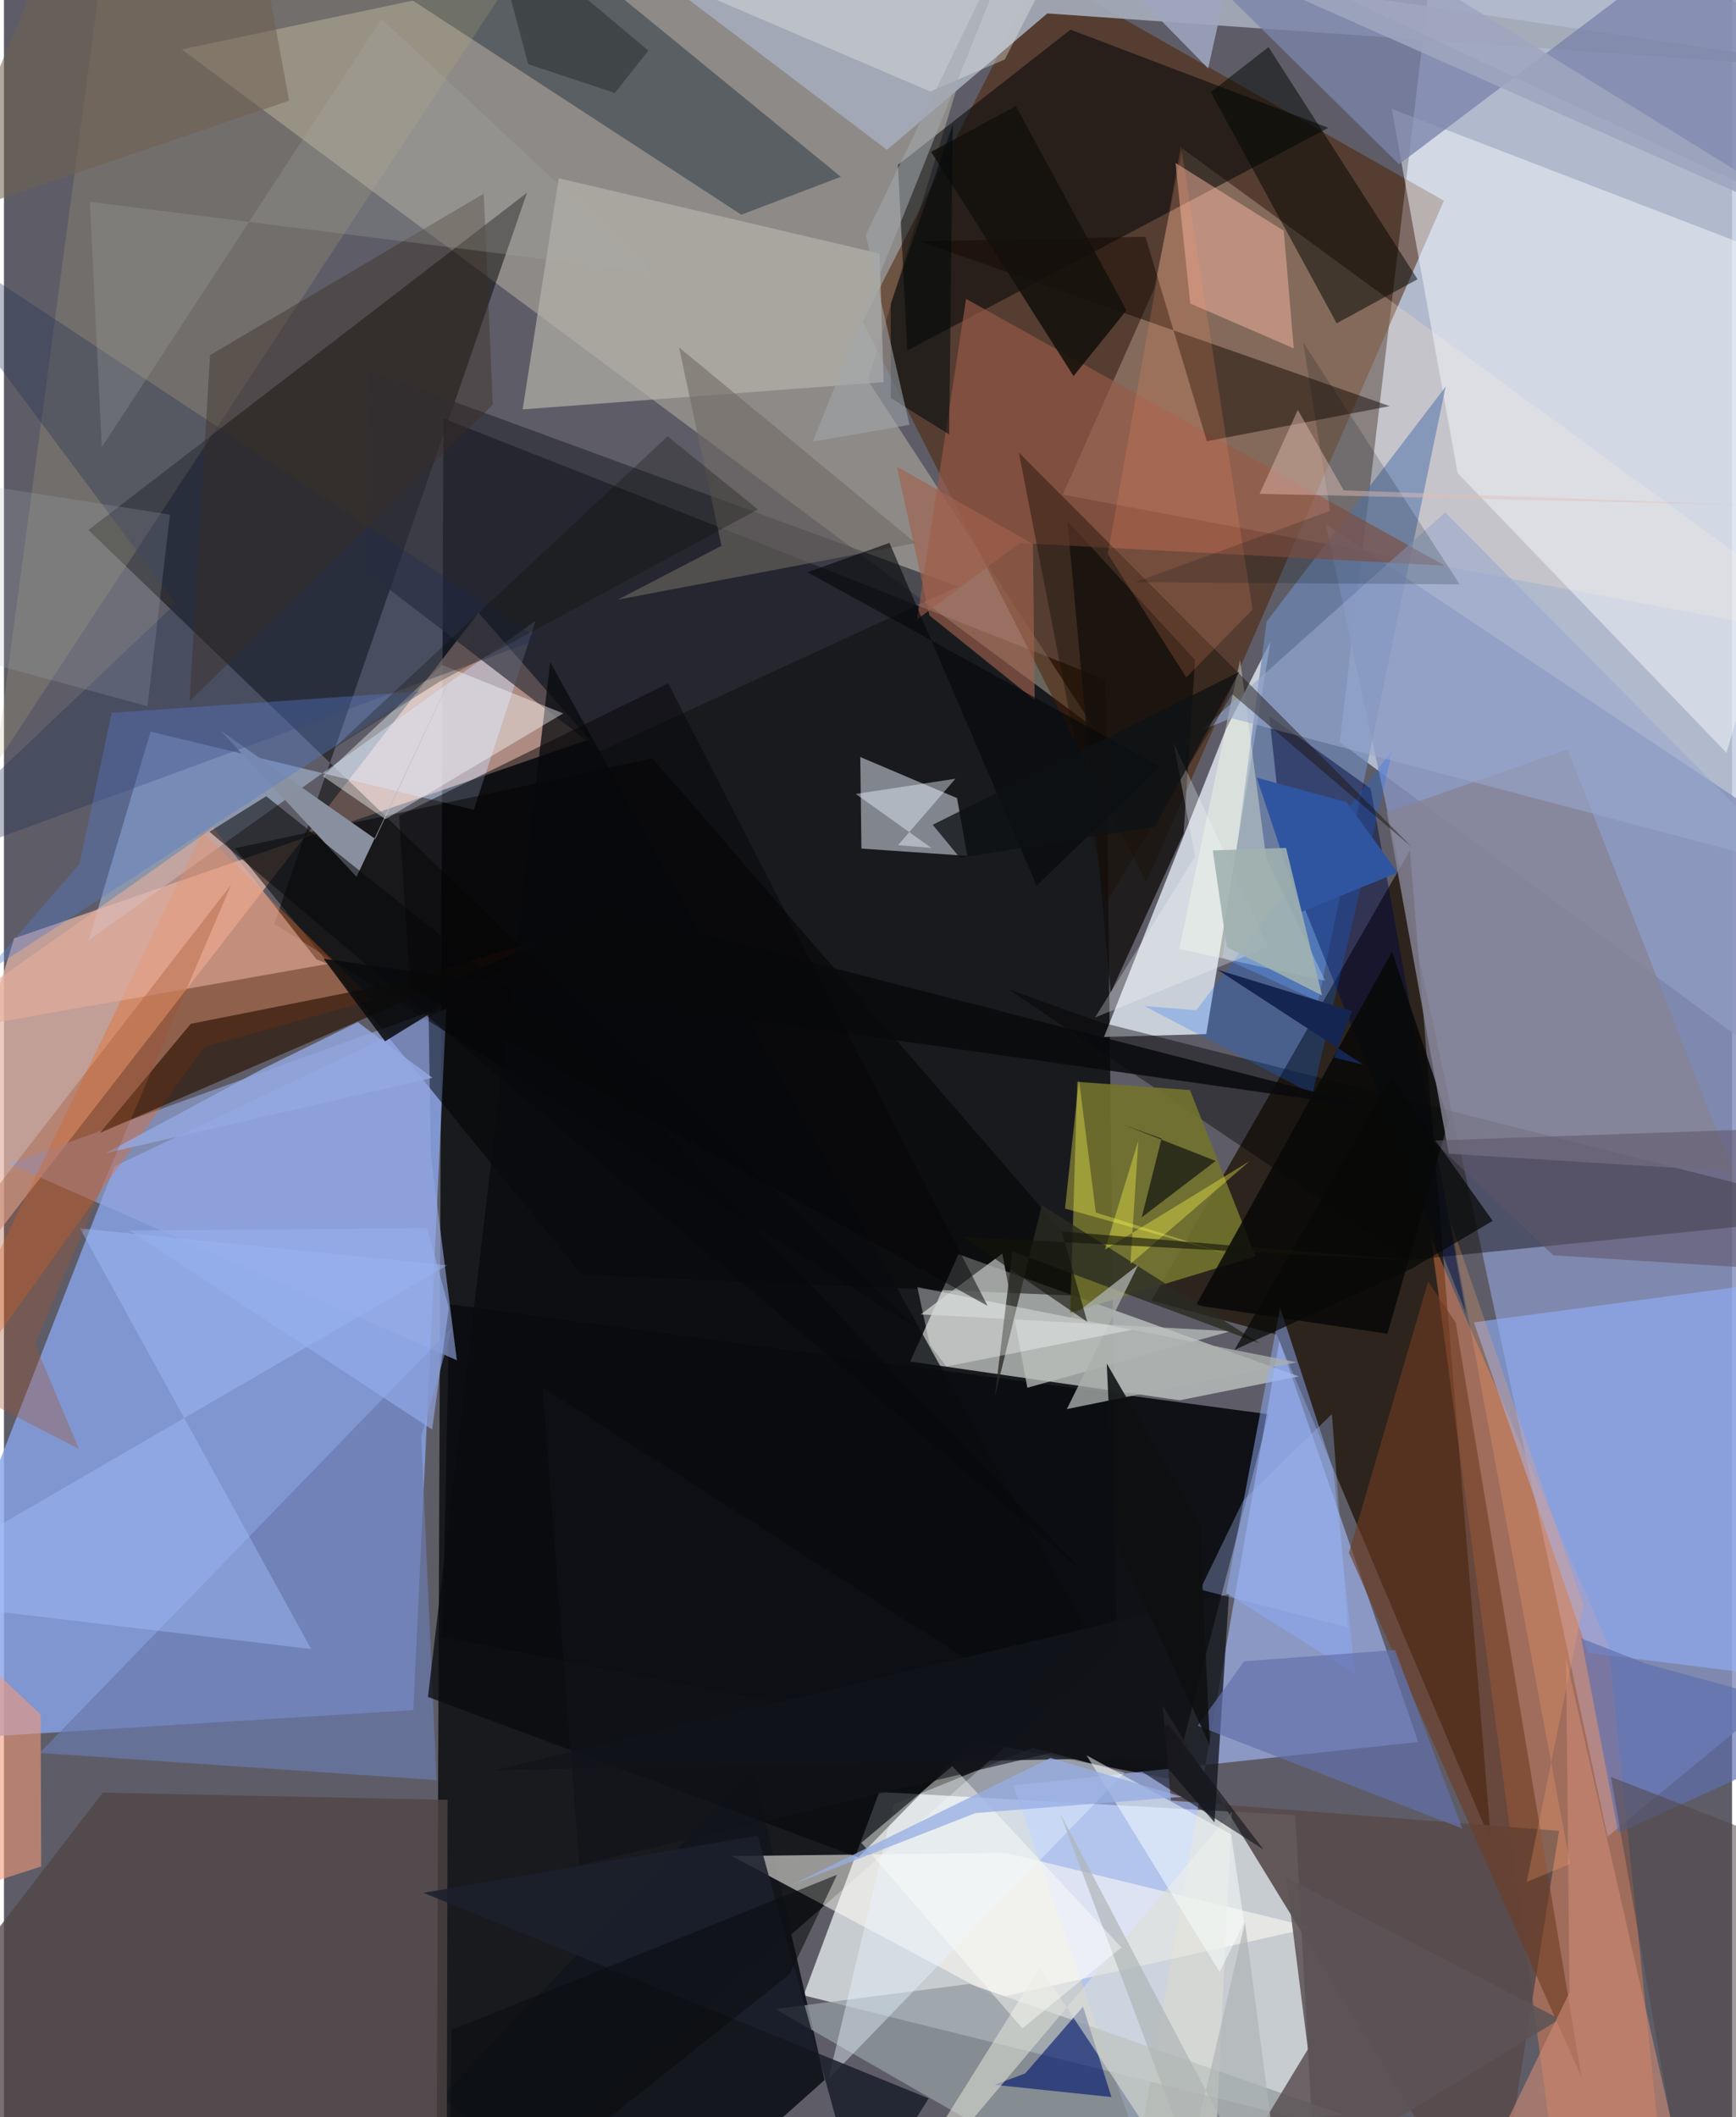 <svg xmlns="http://www.w3.org/2000/svg" width="228" height="278" viewBox="0 0 836 1024"><path fill="#5e5d67" d="M0 0h836v1024H0z"/><path fill="#c2cbe2" fill-opacity=".831" d="M695.978-62L646.21 358.957l243.856 180.448L898 27.849z"/><path fill="#000305" fill-opacity=".737" d="M538.37 797.732L209.155 1086l3.482-883.609 320.353 126.34z"/><path fill="#eef5fa" fill-opacity=".725" d="M632.77 1026.225l-245.944-61.149 36.64-98.362 201.218 11.243z"/><path fill="#88a3e8" fill-opacity=".808" d="M213.966 487.79L53.55 564.082-55.237 842.861l253.287-15.739z"/><path fill="#8690bb" fill-opacity=".839" d="M847.842 828.98L898 426.15 639.434 253.481 775.782 888.32z"/><path fill="#c8c1ad" fill-opacity=".451" d="M86.031 23.885L492.808-62l-74.86 246.045 109.45 168.046z"/><path fill="#e6b6a8" fill-opacity=".725" d="M229.573 296.347l53.534 61.231L4.929 453.866-62 672.326z"/><path fill="#1b0f00" fill-opacity=".722" d="M719.47 890.972L615.684 645.506l-60.621-16.383 125.101-217.814z"/><path fill="#bec2c0" fill-opacity=".788" d="M626.46 665.72l-57.657 11.544-130.356-18.736 23.328-51.895z"/><path fill="#4e1f00" fill-opacity=".51" d="M696.595 97.074l-195.05-110.68-86.13 169.056 137.222 271.348z"/><path fill="#dde4ed" fill-opacity=".839" d="M612.71 310.347l-21.615 42.544-58.932 148.66 49.485-1.396z"/><path fill="#0b0d11" fill-opacity=".945" d="M611.822 684.044l-46.133 176.711-353.572-68.9 3.448-161.069z"/><path fill-opacity=".486" d="M40.842 256.348L253.054 93.21 130.778 446.816l311.504 196.095z"/><path fill="#a6bfff" fill-opacity=".608" d="M488.296 863.574l195.888-21.03-67.161-194.117-68.001 389.936z"/><path fill="#ffe3c4" fill-opacity=".275" d="M570.153 71.883l-13.745 67.907-44.16 99.435L898 311.56z"/><path fill="#ff864c" fill-opacity=".408" d="M749.768 1043.553l52.263 4.136-25.695-251.335-85.984-197.7z"/><path fill="#13161c" fill-opacity=".98" d="M362.643 855.457l34.375 150.559L307.232 1086l-95.787-71.468z"/><path fill-opacity=".404" d="M680.058 609.418L486.006 478.516l44.099 15.794L898 587.373z"/><path fill="#dfe7f3" fill-opacity=".525" d="M466.027 413.945l-4.95-27.921-46.807-19.875.548 44.284z"/><path fill="#f3fafd" fill-opacity=".494" d="M898 139.78l-64.67 224.354-130.098-135.345-31.87-176.172z"/><path fill="#c8deff" fill-opacity=".443" d="M257.27 300.187l-29.98 91.467-156.358-37.796-29.975 101z"/><path fill="#000405" fill-opacity=".529" d="M432.478 79.739l4.513 89.79L640.718 61.807 515.967 14.329z"/><path fill="#a4aab8" fill-opacity=".929" d="M504.76 6.49L898 34.178 249.697-62 427.18 72.482z"/><path fill="#fffef5" fill-opacity=".549" d="M480.615 966.328l-128.483-68.63 132.48-1.56 148.425 36.123z"/><path fill="#574b4c" fill-opacity=".898" d="M560.54 824.826L720.598 1086l31.72-200.486-187.792-14.662z"/><path fill-opacity=".506" d="M313.797 366.772l225.641 260.795-259.88-10.914-167.866-206.36z"/><path fill="#91b0fa" fill-opacity=".608" d="M711.11 639.572L898 614.504l-11.133 199.993-120.465-15.056z"/><path fill="#12100e" fill-opacity=".808" d="M576.221 319.207L514.47 252.06l20.935 228.06 35.27-76.922z"/><path fill="#28363f" fill-opacity=".506" d="M356.714 103.843l48.15-18.324L224.574-62H102.226z"/><path fill="#72732d" fill-opacity=".898" d="M515.844 634.936l89.634-27.295-31.688-80.408-54.56-3.995z"/><path fill="#b4b2a9" fill-opacity=".69" d="M425.555 184.829l-174.624 13.18 17.472-111.805 155.242 36.444z"/><path fill="#6e87b3" fill-opacity=".722" d="M589.46 463.106l21.383-162.462 86.621-113.689-61.69 297.303z"/><path fill="#929ca1" fill-opacity=".745" d="M373.235 971.703l114.794 66.018 159.727-14.925-180.693-63.242z"/><path fill="#7a84aa" fill-opacity=".776" d="M542.283-51.323L875.91 105.643 862.245-62 674.88 79.472z"/><path fill="#96a7df" fill-opacity=".624" d="M206.54 558.882l-1.132-69.328L2.53 562.948l216.565 94.962z"/><path fill="#f16619" fill-opacity=".337" d="M96.072 402.445l82.473 81.14-81.689 22.777L-62 728.322z"/><path fill="#2b2d38" fill-opacity=".675" d="M288.621 363.284l-113.678-87.01 1.022-97.313 285.6 104.71z"/><path fill="#504446" fill-opacity=".765" d="M47.81 867.018l166.786 3.511L214.16 1086-62 1009.858z"/><path fill="#8991a0" fill-opacity=".996" d="M170.565 424.09l60.764-128.86-51.701 110.536-74.96-52.478z"/><path fill="#995a47" fill-opacity=".651" d="M465.443 144.551l231.55 129.006-205.559-10.896-49.7 36.939z"/><path fill="#6a7aad" fill-opacity=".702" d="M201.843 694.892l7.427 166.09L17.297 847.82l199.676-206.086z"/><path fill="#00083d" fill-opacity=".478" d="M612.137 346.33l7.524 69.015 87.59 219.611-46.113-253.604z"/><path fill="#290f00" fill-opacity=".627" d="M90.35 495.195L46.346 548.04l226.21-97.94-76.649 24.124z"/><path fill="#010401" fill-opacity=".498" d="M611.747 22.77l72.112 112.294-39.123 21.303-60.898-111.813z"/><path fill="#6f3c24" fill-opacity=".608" d="M763.282 1004.985L702.32 639.726l-13.328-19.886-38.339 131.143z"/><path fill="#c0ae7d" fill-opacity=".212" d="M102.965-32.851l-52.714-3.493-54.486 406.557 245.67-374.22z"/><path fill="#e7f2ff" fill-opacity=".424" d="M497.695 845.35l44.452 12-143.309 148.323 31.616-132.986z"/><path fill="#090b0f" fill-opacity=".753" d="M264.254 320.26l-59.127 500.474 208.191 77.63 109.428-111.757z"/><path fill="#fcb7a6" fill-opacity=".475" d="M573.877 146.783l50.091 21.716-4.834-56.882-52.376-32.81z"/><path fill="#130700" fill-opacity=".482" d="M552.19 114.48l29.737 98.931 88.46-16.977-227.292-79.684z"/><path fill="#fafdff" fill-opacity=".412" d="M184.525 396.22l-30.281-20.803 57.667-53.8 58.636 23.432z"/><path fill="#070908" fill-opacity=".855" d="M576.682 631.277l92.61 13.816L698.87 541.98l-27.362-81.655z"/><path fill="#00186e" fill-opacity=".627" d="M522.036 970.541l13.741 43.733-56.615-5.914 14.857-5.489z"/><path fill="#868395" fill-opacity=".824" d="M836.296 566.565l-137.33-8.558L669.003 392.9l87.465-30.435z"/><path fill="#e6ad9b" fill-opacity=".6" d="M101.284 400.27L-42.284 501.392 156.713 466.2l-5.505-2.169z"/><path fill="#f6ffe6" fill-opacity=".365" d="M610.63 414.966l28.582 59.384-70.638-15.354 29.42-139.869z"/><path fill="#8fadf9" fill-opacity=".498" d="M617.384 632.496l-26.13 137.962 62.39 39.237-10.559-98.6z"/><path fill="#a8c2ff" fill-opacity=".396" d="M148.636 797.602L36.764 594.111l177.665 17.896L-62 772.453z"/><path fill="#1a2b50" fill-opacity=".314" d="M83.177 291.794L-57.837 425.557l316.63-116.396L-62 97.181z"/><path fill="#11141b" fill-opacity=".765" d="M585.646 881.444l6.97-110.353-355.406 85.125 321.276-6.211z"/><path fill="#f1997b" fill-opacity=".58" d="M17.752 829.285l.272 73.469-75.087 24.123 10.672-158.181z"/><path fill="#dee0d6" fill-opacity=".576" d="M584.29 1076.771l9.685-200.455L417.175 1086l84.01-134.567z"/><path fill="#587acc" fill-opacity=".384" d="M-9.392 470.92l210.705-136.49-149.179 10.32-15.591 73.121z"/><path fill="#0e6bff" fill-opacity=".243" d="M576.83 488.604l94.964-126.015-38.735 166.578-81.303-42.558z"/><path fill="#bdc1be" fill-opacity=".729" d="M443.482 635.702l149.816 8.184-98.205 27.319-12.107-64.924z"/><path fill="#5d5356" fill-opacity=".867" d="M573.278 1086l57.536-94.873-10.521-83.074 132.435 68.521z"/><path fill="#ca8972" fill-opacity=".631" d="M698.05 1086l110.37-52.045-52.704-231.78 1.65 161.456z"/><path fill="#2a2c23" fill-opacity=".792" d="M487.834 605.262L607.67 649.83l-105.572-66.895-22.737 92.53z"/><path fill="#1b202d" fill-opacity=".863" d="M364.657 887.799l49.672 179.775 33.025-52.652-244.423-99.444z"/><path fill="#6471ac" fill-opacity=".686" d="M705.5 884.395l-32.514-86.336-73.028 5.459-22.482 31.175z"/><path fill="#14110c" fill-opacity=".871" d="M517.435 181.897l25.624-31.802-53.52-98.798-40.98 22.154z"/><path fill="#98a7cc" fill-opacity=".573" d="M593.802 347.334l273.399 72.216-169.932-171.758-118.111 105.48z"/><path fill="#a0614d" fill-opacity=".639" d="M431.97 225.682l15.74 71.98 50.924 40.911-.827-75.46z"/><path fill="#3c2c24" fill-opacity=".412" d="M89.801 339.19l9.909-167.43 132.399-78.115 4.377 102.144z"/><path fill="#191008" fill-opacity=".443" d="M533.258 436.56l-42.26-217.638 190.12 190.776-86.972-74.006z"/><path fill="#ff9567" fill-opacity=".184" d="M534.023 267.869l37.944 59.776 32.078-32.839-34.65-224.262z"/><path fill="#716a65" fill-opacity=".588" d="M296.99 290.035l144.072-27.375L326.6 168.022l20.508 95.956z"/><path fill="#abafad" fill-opacity=".776" d="M514.19 681.536l34.565-69.785-32.826 25.53 109.502 21.61z"/><path fill="#f9feff" fill-opacity=".506" d="M599.944 929.835l-6.289-42.62-69.91-38.21 64.383 104.816z"/><path fill="#5d70af" fill-opacity=".675" d="M898 833.005L781.006 886.66l-17.97-94.221 31.61 12.32z"/><path fill="#06080a" fill-opacity=".541" d="M126.88 385.11l-27.47 17.153 423.275 358.512-236.637-248.788z"/><path fill="#01151b" fill-opacity=".184" d="M628.494 165.51l75.739 117.108-156.901-.985 94.234-34.56z"/><path fill="#93a8e0" fill-opacity=".816" d="M124.929 517.089l-75.873 40.74 158.245-36.54-36.143-26.922z"/><path fill="#a8aca8" fill-opacity=".251" d="M47.322 216.358L41.588 97.63l272.355 34.324L182.628 9.174z"/><path fill="#e8eee6" fill-opacity=".361" d="M200.099-62L448.102 44.25l36.085-15.494L530.495-62z"/><path fill="#a35431" fill-opacity=".341" d="M14.96 650.063l94.962-222.194L-62 650.09l98.279 50.713z"/><path fill="#afb5b5" fill-opacity=".686" d="M620.825 1086l-109.9-208.91 62.765 167.19 26.668-114.524z"/><path fill="#aab7be" fill-opacity=".2" d="M69.452 341.6l10.855-92.684L-62 226.572l37.061 89.276z"/><path fill="#5f5569" fill-opacity=".549" d="M749.55 607.16l-58.41-55.494L898 544.433l-1.947 71.95z"/><path fill="#000a09" fill-opacity=".561" d="M457.24 210.133l1.809-149.926-30.033 86.65.045 45.681z"/><path fill="#282c2d" fill-opacity=".498" d="M234.634-40.203l18.987 71.244 41.89 13.935 16.224-20.505z"/><path fill="#090a0c" fill-opacity=".851" d="M288.685 439.228l378.758 97.477-512.802-72.98 29.709 39.928z"/><path fill="#a1a8ac" fill-opacity=".557" d="M501.748-62l-84.831 175.678 21.169 91.797-46.774 8.105z"/><path fill="#fffffb" fill-opacity=".427" d="M492.69 981.062l47.953-39.153-81.85-87.674-44 37.055z"/><path fill="#111319" fill-opacity=".6" d="M260.584 671.117l17.734 231.035 285.098-67.92 45.93 60.324z"/><path fill="#eef6ff" fill-opacity=".431" d="M412.082 384.004l36.55 26.11-16.093-1.353 27.738-32.107z"/><path fill="#05070a" fill-opacity=".604" d="M428.39 262.558l-39.681 14.216 170.506 93.907-59.64 57.69z"/><path fill="#0a0c05" fill-opacity=".275" d="M210.589 329.777l-51.21 32.33L321.012 211.03l43.735 35.359z"/><path fill="#2f55a1" d="M674.29 422.015l-46.66 19.047-21.557-64.909 43.4 11.813z"/><path fill="#01020a" fill-opacity=".592" d="M550.427 588.776l9.591-38.107-18.872-6.852 45.047 17.682z"/><path fill="#524648" fill-opacity=".537" d="M777.377 859.407L898 906.384v77.756l-82.452 93.355z"/><path fill="#fcf953" fill-opacity=".353" d="M513.3 584.537l6.766-62.325 8.164 64.232 63.664 20.108z"/><path fill="#feffff" fill-opacity=".345" d="M455.908 660.917l89.89-17.758-103.943-20.619 5.994 27.85z"/><path fill="#152552" d="M652.105 489.009L587.12 469.04l70.555 45.966-14.133-3.485z"/><path fill="#060708" fill-opacity=".514" d="M196.586 477.31l279.272 154.283L321.303 330.51l-130.135 63.996z"/><path fill="#9ea5be" fill-opacity=".871" d="M489.186-62L898 119.513 603.771-62l-21.219 95.081z"/><path fill="#a0b7f1" fill-opacity=".345" d="M642.429 683.946l7.665 103.097-71.398-18.231 20.878-43.123z"/><path fill="#97aee3" fill-opacity=".765" d="M569.918 869.07l-99.847 7.829-88.694 34.657 124.87-61.304z"/><path fill="#f9fdfd" fill-opacity=".275" d="M527.836 492.125l83.74-34.098-45.861-99 10.534 55.241z"/><path fill="#fefd49" fill-opacity=".361" d="M548.786 551.706l-16.194 52.744 70.093-42.892-57.742 49.763z"/><path fill="#fea46a" fill-opacity=".251" d="M757.635 901.51l-58.012-311.292 64.418 186.067-27.34 133.926z"/><path fill="#0e1114" fill-opacity=".765" d="M597.67 324.91l-40.877 74.997-94.328 14.987-13.167-15.983z"/><path fill="#e3beb5" fill-opacity=".447" d="M648.156 237.16l-22.234-38.896-18.47 40.587 238.125 5.454z"/><path fill="#a0b1af" fill-opacity=".878" d="M591.57 458.073l-6.77-46.742 35.433-1.23 17.408 71.347z"/><path fill="#96afee" fill-opacity=".608" d="M207.127 691.41L60.76 595.185l143.944-1.198 10.515 38.5z"/><path fill="#0d0f11" fill-opacity=".871" d="M583.395 844.185l-45.984-99.277-3.907-85.435 45.01 77.745z"/><path fill="#070907" fill-opacity=".725" d="M671.092 521.483l-75.819 131.44 85.885-39.42 39.035-23.014z"/><path fill="#6f6150" fill-opacity=".541" d="M-33.271 106.914L37.667-62l80.751 4.635 19.537 106.05z"/><path fill="#14150b" fill-opacity=".616" d="M511.688 595.585l168.538 14.001-216.28-11.328 60.144 41.108z"/><path fill="#0a0c0d" fill-opacity=".549" d="M216.571 981.756L215.245 1086l164.966-131.272 22.817-47.985z"/></svg>